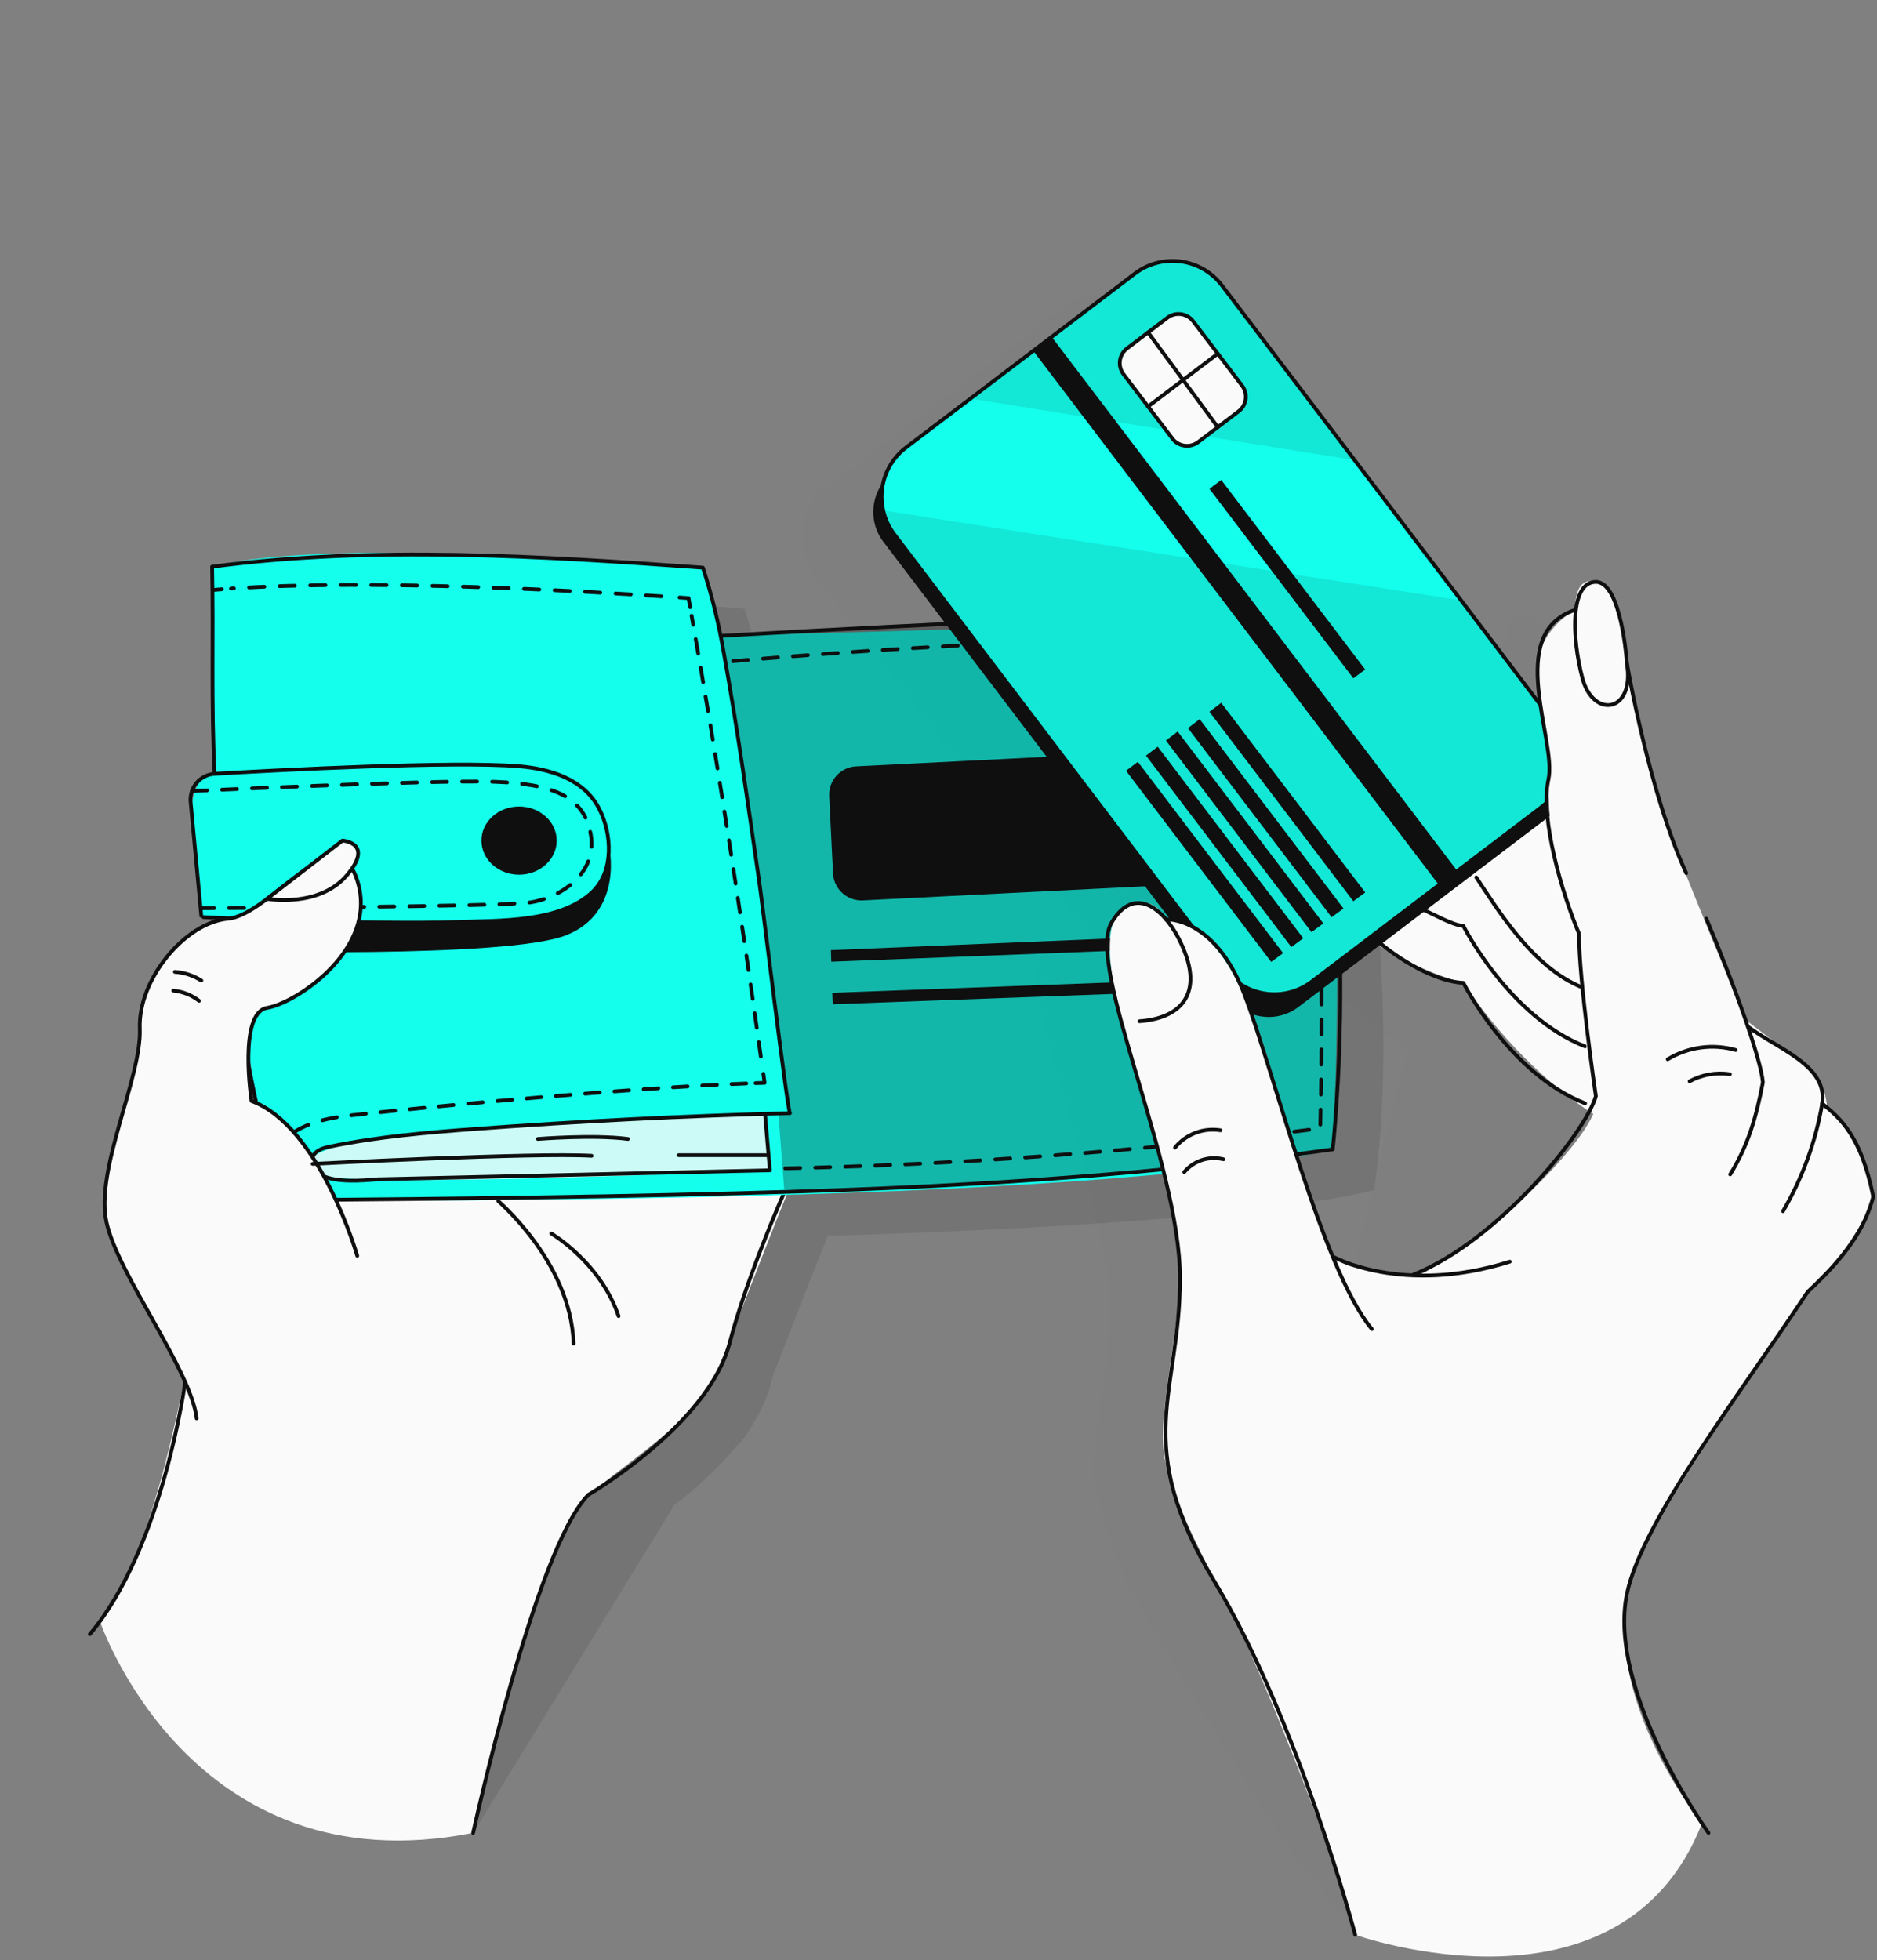 <svg width="500" height="522" viewBox="0 0 500 522" fill="none" xmlns="http://www.w3.org/2000/svg">
<rect x="0" y="0" width="500" height="522" fill="#808080" stroke="none"/>
<path opacity="0.1" d="M367.754 254.802C367.442 245.761 366.854 236.12 365.881 226.142C364.572 206.211 362.075 187.6 357.549 175.894C332.622 170.791 203.13 180.3 203.034 180.3L202.229 176.698L201.905 175.269L201.329 172.76L201.173 172.184C200.332 168.798 199.384 165.448 198.279 162.122C198.279 162.122 100.112 153.357 67.549 161.858C67.549 162.146 67.549 162.422 67.549 162.71L67.646 170.743C67.742 186.292 67.381 200.88 68.186 216.897V217.017C68.03 217.003 67.873 217.003 67.718 217.017C66.454 217.184 65.261 217.697 64.272 218.501C63.282 219.304 62.534 220.365 62.111 221.567C61.787 222.5 61.669 223.491 61.762 224.473L62.194 229.528C62.194 229.612 62.194 229.684 62.194 229.768C63.395 242.519 64.596 255.15 64.596 255.15C64.596 255.15 65.22 255.21 66.241 255.258L71.632 255.643C60.153 256.699 47.618 271.852 48.171 284.879C48.723 297.906 36.164 322.436 39.298 336.508C41.699 347.506 54.054 365.192 60.069 378.628L59.601 381.293L32.742 435.227C34.543 432.586 50.752 503.066 126.034 488.141L179.596 400.876C185.571 396.371 191.038 391.23 195.902 385.544C197.955 383.504 199.662 381.144 200.957 378.556V378.556C202.869 375.5 204.329 372.184 205.291 368.71C205.531 367.798 205.783 366.897 206.047 365.973C210.418 354.842 216.253 339.654 220.527 329.136C276.959 327.455 336.213 324.009 365.965 317.009H366.025C368.907 297.438 368.967 275.478 367.754 254.802ZM77.947 304.114C77.481 300.862 77.201 297.587 77.107 294.304C77.767 297.762 78.488 301.208 79.244 304.666C78.812 304.474 78.38 304.282 77.947 304.114Z" fill="#0F0F0F"/>
<path d="M26.607 431.782C26.607 431.782 50.716 503.066 126.034 488.141C126.034 488.141 142.748 409.677 156.748 398.091C165.777 390.646 185.72 377.295 189.982 367.63C194.245 357.964 211.366 312.062 214.68 306.539C217.994 301.016 178.756 237.464 178.756 237.464L96.102 280.112L50.116 361.758C50.116 361.758 41.291 414.588 26.607 431.782Z" fill="#FAFAFA"/>
<path d="M49.311 368.122C49.311 368.122 43.416 412.199 23.929 435.228" stroke="#0F0F0F" stroke-linecap="round" stroke-linejoin="round"/>
<path d="M126.034 488.142C126.034 488.142 142.652 412.223 156.748 398.091C156.748 398.091 188.59 379.577 194.329 357.784C198.303 342.692 205.531 325.294 208.989 317.394" stroke="#0F0F0F" stroke-linecap="round" stroke-linejoin="round"/>
<path d="M132.734 319.831C131.533 319.062 152.005 335.439 152.797 357.82" stroke="#0F0F0F" stroke-linecap="round" stroke-linejoin="round"/>
<path d="M355.063 306.107C288.69 321.716 74.922 319.663 74.922 319.663C73.121 315.869 70.947 306.311 68.846 295.241C64.644 273.016 60.718 244.693 60.718 244.693L53.646 244.2C53.646 244.2 52.445 231.569 51.244 218.818C50.044 206.067 57.248 206.079 57.248 206.079L56.731 161.942L56.599 150.92C89.162 142.419 187.329 151.184 187.329 151.184L190.391 161.822L192.096 169.362L346.598 165.004C360.766 201.636 355.063 306.107 355.063 306.107Z" fill="#14FFEC"/>
<path d="M329.394 199.036L228.057 204.103C223.886 204.312 220.674 207.862 220.882 212.033L221.912 232.625C222.12 236.796 225.671 240.008 229.842 239.799L331.179 234.733C335.35 234.524 338.562 230.974 338.353 226.803L337.324 206.211C337.115 202.04 333.565 198.828 329.394 199.036Z" fill="#0F0F0F"/>
<path d="M337.797 248.187L338.122 251.608L221.44 256.123L221.344 253.049L337.797 248.187Z" fill="#0F0F0F"/>
<path d="M338.374 260.085L338.482 263.159L221.812 267.469L221.704 264.407L338.374 260.085Z" fill="#0F0F0F"/>
<path opacity="0.3" d="M346.574 165.004C346.574 165.004 363.792 246.65 355.063 306.107C355.063 306.107 246.186 318.882 208.905 316.817L207.38 296.946L210.502 296.466C210.502 296.466 195.469 183.05 192.059 169.362C192.059 169.362 321.72 159.889 346.574 165.004Z" fill="#0F0F0F"/>
<path opacity="0.8" d="M203.79 296.658L205.075 311.678C205.075 311.678 95.333 316.481 85.68 312.987C76.026 309.493 86.196 303.922 111.722 301.917C137.249 299.912 203.79 296.658 203.79 296.658Z" fill="#FAFAFA"/>
<path d="M138.269 232.95C143.806 232.95 148.295 228.886 148.295 223.873C148.295 218.859 143.806 214.795 138.269 214.795C132.732 214.795 128.244 218.859 128.244 223.873C128.244 228.886 132.732 232.95 138.269 232.95Z" fill="#0F0F0F"/>
<path d="M60.718 244.68C62.98 270.079 67.733 295.194 74.91 319.663C121.46 319.266 167.998 318.75 214.536 317.261C261.074 315.772 308.897 312.627 355.015 306.107C355.015 306.107 363.276 233.154 346.526 165.004C328.012 161.149 192.528 169.338 192.528 169.338" stroke="#0F0F0F" stroke-linecap="round" stroke-linejoin="round"/>
<path d="M203.79 296.658L205.075 311.678L100.616 314.079C96.306 314.452 89.594 315.016 85.632 312.987C83.831 312.062 82.534 309.805 83.386 307.956C84.155 306.299 86.172 305.711 87.973 305.35C100.748 302.721 113.788 301.616 126.791 300.656C154.63 298.591 182.514 297.194 210.442 296.465C209.853 296.465 203.046 240.286 202.289 235.099C199.336 214.808 196.526 194.432 192.876 174.249C191.559 166.434 189.677 158.726 187.245 151.184C144.213 148.11 99.271 145.264 56.503 150.92C56.9 169.974 56.191 186.94 57.164 206.079" stroke="#0F0F0F" stroke-linecap="round" stroke-linejoin="round"/>
<path d="M73.313 314.007C73.056 313.23 72.902 312.423 72.856 311.606" stroke="#0F0F0F" stroke-linecap="round" stroke-linejoin="round"/>
<path d="M73.553 307.056C75.15 303.057 79.941 298.543 92.968 297.102C116.729 294.461 168.526 289.706 198.915 288.553" stroke="#0F0F0F" stroke-linecap="round" stroke-linejoin="round" stroke-dasharray="3.91 3.91"/>
<path d="M201.269 288.469L203.67 288.385L203.346 285.983" stroke="#0F0F0F" stroke-linecap="round" stroke-linejoin="round"/>
<path d="M202.673 281.385C197.21 242.087 191.159 203.077 184.231 163.995" stroke="#0F0F0F" stroke-linecap="round" stroke-linejoin="round" stroke-dasharray="3.88 3.88"/>
<path d="M183.847 161.702L183.415 159.3L181.013 159.132" stroke="#0F0F0F" stroke-linecap="round" stroke-linejoin="round"/>
<path d="M176.163 158.821C156.195 157.488 99.415 154.162 61.534 156.755" stroke="#0F0F0F" stroke-linecap="round" stroke-linejoin="round" stroke-dasharray="4.07 4.07"/>
<path d="M59.085 156.935L56.683 157.127" stroke="#0F0F0F" stroke-linecap="round" stroke-linejoin="round"/>
<path d="M53.646 244.2L50.776 213.583C50.689 212.663 50.788 211.736 51.068 210.856C51.348 209.975 51.802 209.16 52.404 208.46C53.006 207.759 53.743 207.187 54.571 206.778C55.399 206.369 56.301 206.131 57.224 206.079C74.874 205.058 120.523 202.657 138.041 204.062C146.446 204.734 155.583 207.436 159.653 215.48C163.039 222.108 163.543 232.049 157.864 237.5C149.219 245.785 132.818 245.149 121.676 245.545C100.928 246.337 53.658 244.38 53.646 244.2Z" stroke="#0F0F0F" stroke-linecap="round" stroke-linejoin="round"/>
<path d="M162.187 225.482C162.187 224.629 166.557 243.072 150.588 249.159C134.619 255.246 60.718 253.325 60.718 253.325V244.681C60.718 244.681 112.995 245.785 121.7 245.545C130.405 245.305 161.25 248.198 162.187 225.482Z" fill="#0F0F0F"/>
<path d="M146.83 328.5C146.83 328.5 159.893 336.148 164.78 350.52" stroke="#0F0F0F" stroke-linecap="round" stroke-linejoin="round"/>
<path d="M51.136 210.677C51.136 210.677 115.204 207.664 131.509 208.204C147.815 208.744 155.799 212.334 157.42 222.552C159.041 232.77 149.159 239.133 141.283 240.334C133.406 241.535 53.634 241.883 53.634 241.883" stroke="#0F0F0F" stroke-linecap="round" stroke-linejoin="round" stroke-dasharray="4 4"/>
<path d="M95.165 334.455C95.165 334.455 85.248 300.007 66.997 293.224C66.997 293.224 63.395 269.714 71.176 268.418C78.956 267.121 100.928 252.641 95.189 234.571C89.45 216.5 72.22 243.636 60.742 244.68C49.263 245.725 36.728 260.889 37.245 273.929C37.761 286.968 25.238 311.498 28.372 325.558C31.505 339.618 50.824 364.7 52.385 377.751" fill="#FAFAFA"/>
<path d="M95.165 334.455C95.165 334.455 85.248 300.007 66.997 293.224C66.997 293.224 63.395 269.714 71.176 268.418C78.956 267.121 100.928 252.641 95.189 234.571C89.45 216.5 72.22 243.636 60.742 244.68C49.263 245.725 36.728 260.889 37.245 273.929C37.761 286.968 25.238 311.498 28.372 325.558C31.505 339.618 50.824 364.7 52.385 377.751" stroke="#0F0F0F" stroke-linecap="round" stroke-linejoin="round"/>
<path d="M71.14 239.386C71.14 239.386 84.887 241.883 92.356 233.154C99.824 224.425 91.227 223.873 91.227 223.873L71.14 239.386Z" fill="#FAFAFA" stroke="#0F0F0F" stroke-linecap="round" stroke-linejoin="round"/>
<path d="M46.586 258.836C49.095 259.009 51.522 259.805 53.646 261.154" stroke="#0F0F0F" stroke-linecap="round" stroke-linejoin="round"/>
<path d="M46.166 263.832C48.665 264.069 51.047 265.009 53.033 266.545" stroke="#0F0F0F" stroke-linecap="round" stroke-linejoin="round"/>
<path d="M83.278 309.973C83.278 309.973 142.111 306.935 157.6 307.824" stroke="#0F0F0F" stroke-linecap="round" stroke-linejoin="round"/>
<path d="M143.276 303.333C143.276 303.333 158.08 302.133 167.29 303.333" stroke="#0F0F0F" stroke-linecap="round" stroke-linejoin="round"/>
<path d="M180.785 307.656H204.739" stroke="#0F0F0F" stroke-linecap="round" stroke-linejoin="round"/>
<path d="M195.277 176.086C195.277 176.086 300.492 166.685 342.768 172.052C342.768 172.052 354.175 193.028 351.689 300.524C304.173 306.615 256.367 310.17 208.473 311.174" stroke="#0F0F0F" stroke-linecap="round" stroke-linejoin="round" stroke-dasharray="4 4"/>
<g opacity="0.1">
<path opacity="0.1" d="M480.101 324.85C477.112 312.134 472.729 307.356 468.335 303.682C468.335 303.682 468.239 296.478 462.608 292.371C461.104 291.046 459.498 289.842 457.805 288.769C452.522 284.807 446.699 280.364 446.699 280.364C443.961 272.44 440.251 262.847 436.241 253.409L436.445 255.559C432.339 245.533 428.316 235.555 427.188 232.241V232.169C428.388 235.363 429.589 238.449 430.91 241.295L415.877 188.165C415.517 186.027 415.145 183.926 414.773 181.897C414.052 175.894 412.095 164.583 407.376 163.779C407.201 163.767 407.024 163.767 406.848 163.779C406.848 163.779 401.289 161.378 401.289 171.235C394.673 173.444 392.116 178.439 391.48 184.31C391.135 186.173 391.095 188.078 391.359 189.954C391.48 192.127 391.732 194.348 392.068 196.557L370.768 168.558L368.715 165.892L342.444 131.313L307.132 84.727C305.818 82.997 304.177 81.544 302.301 80.449C300.425 79.354 298.352 78.64 296.2 78.347C294.048 78.053 291.859 78.187 289.759 78.74C287.659 79.293 285.688 80.254 283.959 81.569L240.122 114.863L223.013 127.855C209.889 134.687 213.311 148.182 216.949 152.973L293.396 253.601C292.998 253.551 292.597 253.531 292.196 253.541C292.196 253.541 290.011 248.391 284.607 249.207C283.457 249.26 282.343 249.63 281.39 250.276C280.518 250.734 279.778 251.408 279.24 252.233C278.642 252.956 278.104 253.727 277.632 254.538C274.882 259.245 277.427 270.759 281.402 284.819C281.654 285.731 281.906 286.608 282.146 287.424V287.557L283.167 291.075C287.057 304.57 294.333 331.069 295.678 344.06C295.774 345.261 295.834 346.546 295.858 347.746C295.942 362.707 289.302 387.753 292.16 398.103C292.532 399.459 292.916 400.756 293.3 402.041C295.426 408.957 297.323 415.5 300.66 421.996C304.719 429.921 309.558 437.521 314.084 445.193C322.393 459.289 330.99 473.217 339.875 486.977C343.969 493.292 348.76 499.055 353.394 504.987C355.519 507.712 360.154 511.807 360.958 515.301C360.958 515.301 402.058 518.698 425.062 504.086L422.901 471.38L438.33 382.71C442.736 376.022 456.34 362.959 459.054 358.829C460.458 356.775 461.827 354.734 463.16 352.741C473.306 343.268 478.384 335.932 480.618 327.395C480.666 327.419 480.51 326.446 480.101 324.85ZM337.821 344.216L337.617 343.832C341.815 345.733 346.262 347.026 350.825 347.674C346.034 347.122 340.619 346.354 337.821 344.216ZM355.159 348.191L357.368 348.347C356.629 348.344 355.891 348.292 355.159 348.191V348.191ZM337.389 343.316L334.628 337.841C330.785 326.819 322.105 300.836 322.069 300.728C320.369 293.241 318.097 285.895 315.273 278.756C317.315 279.476 319.505 279.677 321.645 279.342C323.784 279.007 325.807 278.145 327.532 276.834L348.543 260.878C350.717 262.186 352.938 263.363 355.111 264.396L374.79 279.776L359.181 343.928L337.389 343.316ZM417.042 195.561C418.675 203.221 421.256 214.243 424.678 224.917C421.356 215.349 418.795 205.533 417.018 195.561H417.042Z" fill="#0F0F0F"/>
<path opacity="0.1" d="M327.844 503.822L327.964 504.399C327.964 504.399 327.928 504.182 327.844 503.822Z" fill="#0F0F0F"/>
</g>
<path d="M400.785 197.914C401.985 197.122 419.587 187.54 428.4 216.273C437.213 245.005 447.551 293.896 447.551 293.896L426.611 297.967C426.611 297.967 407.208 287.641 389.823 261.778C389.823 261.778 365.449 255.463 354.835 240.454C345.23 226.815 374.862 176.734 374.862 176.734L400.785 197.914Z" fill="#FAFAFA"/>
<path d="M393.257 233.67C398.443 241.451 408.265 257.816 421.52 262.979" stroke="#0F0F0F" stroke-linecap="round" stroke-linejoin="round"/>
<path d="M378.584 242.039C380.986 243.012 386.989 246.47 389.823 246.602C389.823 246.602 402.057 270.819 422.241 278.684" stroke="#0F0F0F" stroke-linecap="round" stroke-linejoin="round"/>
<path d="M367.358 250.96C374.862 257.239 383.807 261.526 389.823 261.766C389.823 261.766 402.058 285.984 422.241 293.848" stroke="#0F0F0F" stroke-linecap="round" stroke-linejoin="round"/>
<path d="M304.204 75.471L237.811 125.902C232.045 130.282 230.921 138.508 235.301 144.274L327.515 265.672C331.895 271.439 340.12 272.562 345.886 268.182L412.279 217.751C418.046 213.371 419.169 205.146 414.789 199.379L322.576 77.981C318.196 72.214 309.971 71.091 304.204 75.471Z" fill="#0F0F0F"/>
<path d="M410.39 215.12L349.468 261.406C347.74 262.723 345.768 263.686 343.667 264.24C341.566 264.793 339.376 264.927 337.223 264.632C335.07 264.338 332.997 263.621 331.121 262.524C329.246 261.426 327.606 259.969 326.295 258.236L238.225 142.299C236.791 140.426 235.783 138.263 235.272 135.959C234.562 132.867 234.761 129.635 235.845 126.652C236.93 123.67 238.853 121.065 241.383 119.15L258.505 106.159L302.329 72.852C304.059 71.538 306.03 70.577 308.131 70.025C310.232 69.474 312.421 69.341 314.573 69.635C316.725 69.93 318.798 70.645 320.673 71.741C322.548 72.837 324.189 74.291 325.502 76.022L360.838 122.536L387.109 157.115L413.524 191.935C414.842 193.662 415.806 195.633 416.362 197.734C416.918 199.834 417.054 202.024 416.763 204.177C416.472 206.33 415.759 208.405 414.666 210.283C413.572 212.16 412.119 213.804 410.39 215.12V215.12Z" fill="#14FFEC"/>
<path opacity="0.1" d="M360.79 122.536L258.469 106.147L302.329 72.852C304.059 71.538 306.03 70.577 308.131 70.025C310.232 69.474 312.421 69.341 314.573 69.635C316.725 69.93 318.798 70.645 320.673 71.741C322.548 72.837 324.189 74.291 325.502 76.022L360.79 122.536Z" fill="#0F0F0F"/>
<path opacity="0.1" d="M410.39 215.12L349.468 261.406C347.74 262.723 345.768 263.686 343.667 264.24C341.566 264.793 339.376 264.927 337.223 264.632C335.07 264.338 332.997 263.621 331.121 262.524C329.246 261.426 327.606 259.969 326.295 258.236L238.225 142.299C236.791 140.426 235.783 138.263 235.272 135.959L389.126 159.889L413.524 192.007C416.163 195.491 417.315 199.879 416.727 204.21C416.14 208.542 413.862 212.464 410.39 215.12V215.12Z" fill="#0F0F0F"/>
<path d="M310.976 84.623L300.22 92.794C298.065 94.43 297.646 97.503 299.282 99.658L312.304 116.801C313.94 118.955 317.014 119.375 319.168 117.739L329.924 109.568C332.079 107.932 332.499 104.859 330.862 102.704L317.84 85.561C316.204 83.407 313.131 82.987 310.976 84.623Z" fill="#FAFAFA" stroke="#0F0F0F" stroke-linecap="round" stroke-linejoin="round"/>
<path d="M305.823 88.521L324.398 113.759" stroke="#0F0F0F" stroke-linecap="round" stroke-linejoin="round"/>
<path d="M305.823 108.272L324.398 94.188" stroke="#0F0F0F" stroke-linecap="round" stroke-linejoin="round"/>
<path d="M341.796 253.854L338.626 256.183L299.952 205.274L303.098 202.897L341.796 253.854Z" fill="#0F0F0F"/>
<path d="M347.163 249.879L343.993 252.233L305.271 201.24L308.393 198.863L347.163 249.879Z" fill="#0F0F0F"/>
<path d="M352.518 245.929L349.36 248.259L310.578 197.218L313.712 194.829L352.518 245.929Z" fill="#0F0F0F"/>
<path d="M357.885 241.955L354.715 244.284L316.449 193.916L319.571 191.527L357.885 241.955Z" fill="#0F0F0F"/>
<path d="M363.672 237.681L360.502 240.022L322.177 189.57L325.31 187.18L363.672 237.681Z" fill="#0F0F0F"/>
<path d="M363.672 178.319L360.502 180.649L322.177 130.196L325.31 127.819L363.672 178.319Z" fill="#0F0F0F"/>
<path d="M280.204 89.791L275.299 93.517L383.294 235.692L388.199 231.966L280.204 89.791Z" fill="#0F0F0F"/>
<path d="M410.39 215.12L349.468 261.406C347.74 262.723 345.768 263.686 343.667 264.24C341.566 264.793 339.376 264.927 337.223 264.632C335.07 264.338 332.997 263.621 331.121 262.524C329.246 261.426 327.606 259.969 326.295 258.236L238.225 142.299C236.791 140.426 235.783 138.263 235.272 135.959C234.562 132.867 234.761 129.635 235.845 126.652C236.93 123.67 238.853 121.065 241.383 119.15L258.505 106.159L302.329 72.852C304.059 71.538 306.03 70.577 308.131 70.025C310.232 69.474 312.421 69.341 314.573 69.635C316.725 69.93 318.798 70.645 320.673 71.741C322.548 72.837 324.189 74.291 325.502 76.022L360.838 122.536L387.109 157.115L413.524 191.935C414.842 193.662 415.806 195.633 416.362 197.734C416.918 199.834 417.054 202.024 416.763 204.177C416.472 206.33 415.759 208.405 414.666 210.283C413.572 212.16 412.119 213.804 410.39 215.12V215.12Z" stroke="#0F0F0F" stroke-linecap="round" stroke-linejoin="round"/>
<path d="M361.006 515.289C361.006 515.289 431.918 540.503 453.374 485.584C453.374 485.584 419.815 444.761 438.138 411.406C449.664 390.394 481.542 344.012 481.542 344.012C481.542 344.012 494.858 331.369 499 318.666C499 318.666 496.719 304.51 486.681 294.929C486.681 294.929 486.573 287.725 480.942 283.618C475.311 279.512 464.985 271.612 464.985 271.612C464.985 271.612 448.007 230.885 445.486 223.525C442.964 216.164 437.898 202.249 435.364 186.88C432.831 171.511 430.489 154.966 425.11 155.014C425.11 155.014 419.563 152.613 419.563 162.47C419.563 162.47 407.917 168.474 409.634 181.177C411.351 193.88 412.936 200.448 412.479 207.592C412.023 214.736 414.316 239.542 420.056 247.322C420.056 247.322 421.977 282.142 424.858 291.207C424.954 291.483 425.038 291.735 425.122 291.963C428.148 299.635 397.915 329.184 381.55 337.18C381.55 337.18 379.833 340.374 373.481 339.498C367.13 338.621 356.384 338.213 354.535 333.494C352.686 328.776 340.379 291.963 340.379 291.963C340.379 291.963 330.425 244.777 310.542 244.789C310.542 244.789 307.528 237.584 299.736 241.523C291.944 245.461 297.046 266.929 300.492 278.672C303.938 290.414 312.667 321.284 314.084 335.488C315.501 349.691 307.456 378.147 310.482 389.338C313.508 400.528 316.87 408.08 326.523 426.403C336.176 444.725 357.56 499.356 361.006 515.289Z" fill="#FAFAFA"/>
<path d="M361.006 515.289C361.006 515.289 345.83 458.161 323.521 421.216C301.213 384.271 314.336 371.208 314.336 340.458C314.336 309.709 289.278 257.36 296.038 245.821C302.798 234.283 312.019 243.516 315.873 254.286C319.727 265.056 314.336 271.215 303.53 271.984" stroke="#0F0F0F" stroke-linecap="round" stroke-linejoin="round"/>
<path d="M310.542 244.837C310.542 244.837 323.497 244.044 331.458 264.756C339.418 285.467 352.169 337.997 365.449 353.978" stroke="#0F0F0F" stroke-linecap="round" stroke-linejoin="round"/>
<path d="M354.967 334.575C355.039 334.743 373.517 345.045 402.19 336.016" stroke="#0F0F0F" stroke-linecap="round" stroke-linejoin="round"/>
<path d="M313.003 305.627C314.444 303.864 316.323 302.511 318.451 301.704C320.58 300.897 322.883 300.664 325.13 301.028" stroke="#0F0F0F" stroke-linecap="round" stroke-linejoin="round"/>
<path d="M315.465 312.146C316.71 310.658 318.349 309.549 320.194 308.949C322.039 308.348 324.016 308.278 325.899 308.748" stroke="#0F0F0F" stroke-linecap="round" stroke-linejoin="round"/>
<path d="M419.563 162.434C400.713 168.714 414.761 197.182 412.479 207.567C410.198 217.953 416.081 237.836 420.608 248.619C420.608 261.262 425.11 291.939 425.11 291.939C422.325 301.7 399.08 330.469 376.495 339.474" stroke="#0F0F0F" stroke-linecap="round" stroke-linejoin="round"/>
<path d="M433.395 176.771C433.395 176.771 431.99 154.979 425.11 154.979C418.231 154.979 418.651 169.663 421.508 180.565C424.366 191.467 435.484 189.906 433.395 176.771Z" stroke="#0F0F0F" stroke-linecap="round" stroke-linejoin="round"/>
<path d="M433.395 176.771C433.395 176.771 439.254 211.026 449.184 232.542" stroke="#0F0F0F" stroke-linecap="round" stroke-linejoin="round"/>
<path d="M460.891 312.771C465.693 304.99 467.818 297.63 469.595 288.265C469.151 282.394 462.391 263.231 454.539 244.668" stroke="#0F0F0F" stroke-linecap="round" stroke-linejoin="round"/>
<path d="M465.621 273.425C473.414 279.284 486.969 283.787 485.408 293.896C483.686 304.01 480.147 313.728 474.962 322.58" stroke="#0F0F0F" stroke-linecap="round" stroke-linejoin="round"/>
<path d="M455.103 488.141C455.103 488.141 427.956 450.452 433.395 424.421C437.393 405.271 463.1 371.784 481.542 344.048C491.7 334.575 496.779 327.239 499 318.702C495.746 302.673 490.463 298.002 485.384 293.896" stroke="#0F0F0F" stroke-linecap="round" stroke-linejoin="round"/>
<path d="M462.343 279.644C459.32 278.794 456.153 278.574 453.041 278.997C449.928 279.421 446.936 280.479 444.249 282.106" stroke="#0F0F0F" stroke-linecap="round" stroke-linejoin="round"/>
<path d="M460.819 286.092C457.131 285.533 453.361 286.195 450.085 287.977" stroke="#0F0F0F" stroke-linecap="round" stroke-linejoin="round"/>
</svg>
